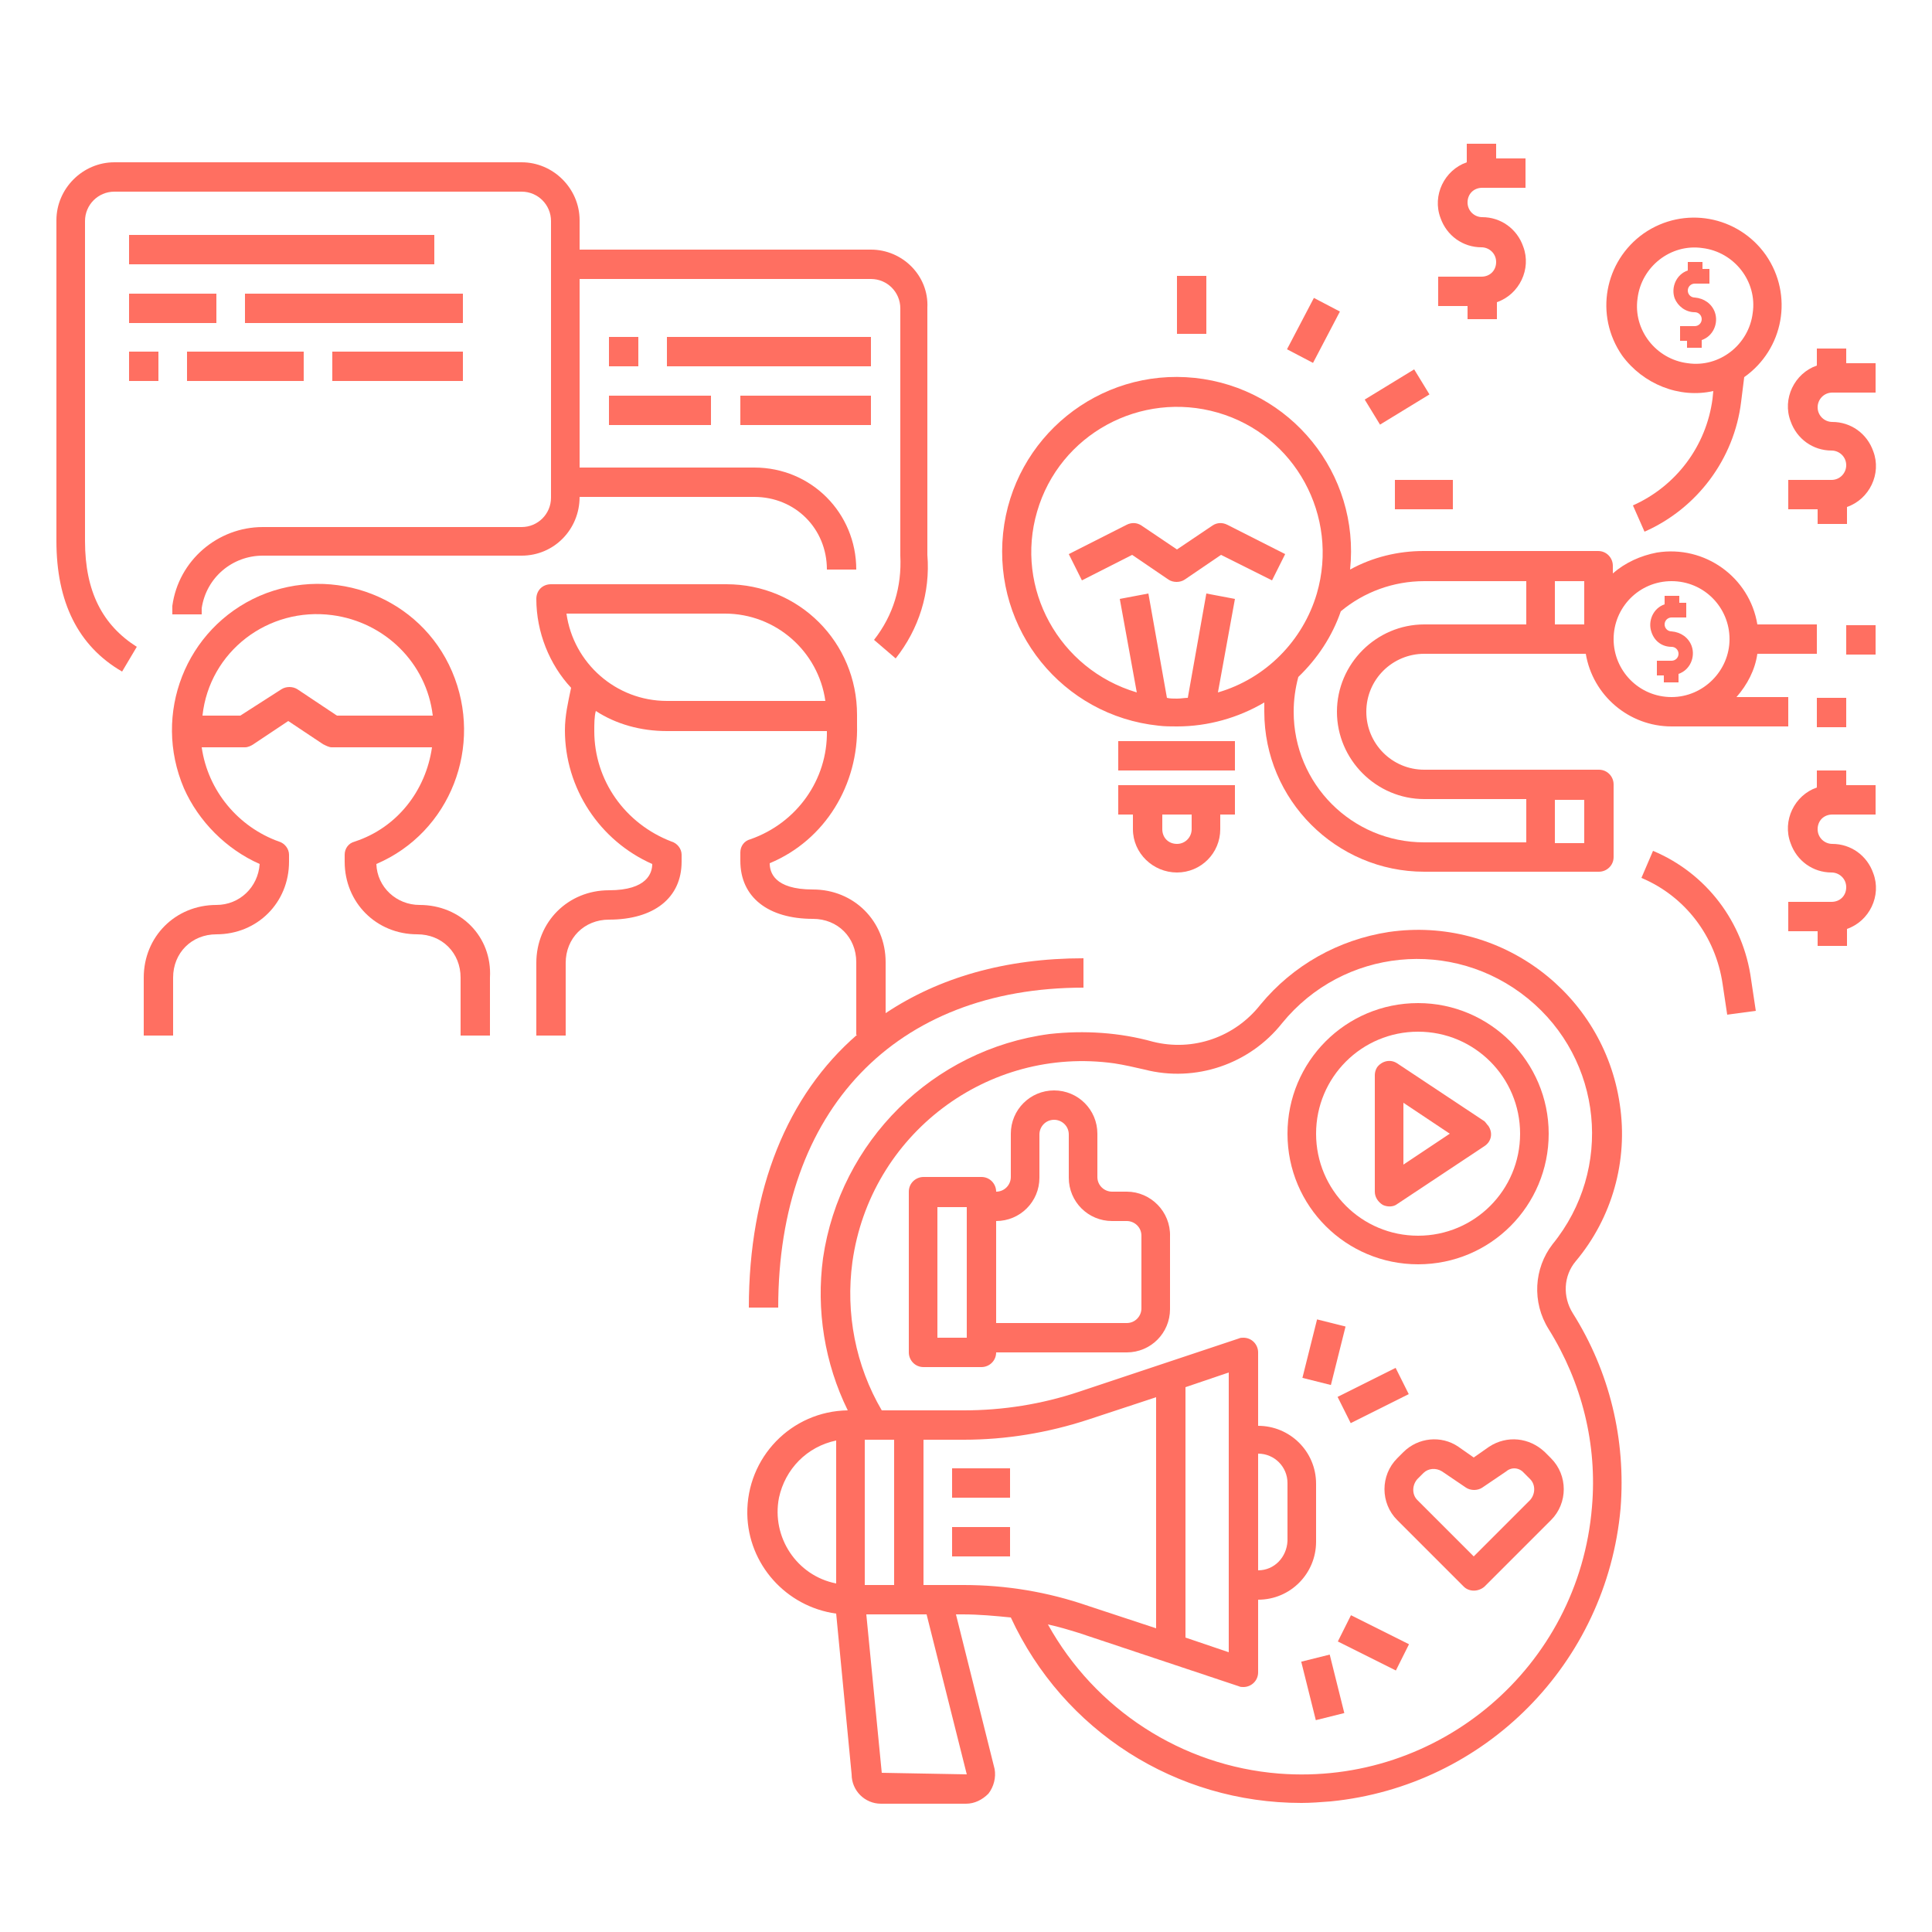 <?xml version="1.0" encoding="utf-8"?>
<!-- Generator: Adobe Illustrator 21.0.0, SVG Export Plug-In . SVG Version: 6.00 Build 0)  -->
<svg version="1.1" id="Слой_1" xmlns="http://www.w3.org/2000/svg" xmlns:xlink="http://www.w3.org/1999/xlink" x="0px" y="0px"
	 viewBox="0 0 250 250" style="enable-background:new 0 0 250 250;" xml:space="preserve">
<style type="text/css">
	.st0{fill:#FF6F61;}
</style>
<g>
	<path class="st0" d="M97.1,108.6c-0.8,0.2-1.3,0.9-1.3,1.7v1.1c0,4.7,3.6,7.5,9.4,7.5c3.2,0,5.6,2.4,5.6,5.6v9.4h0.1
		c-9,7.8-14,20-14,35.3h3.8c0-25.6,15.2-41.4,39.5-41.4v-3.8c-10.1,0-18.7,2.5-25.6,7.1v-6.6c0-5.3-4.1-9.4-9.4-9.4
		c-5.1,0-5.6-2.3-5.6-3.4c7.2-3,11.5-10.2,11.3-17.9c0-0.4,0-1.1,0-1.3c0-9.4-7.5-16.9-16.9-16.9H71.3c-1.1,0-1.9,0.8-1.9,1.9
		c0,4.3,1.7,8.5,4.5,11.5c-0.4,1.9-0.8,3.6-0.8,5.5c0,7.5,4.5,14.3,11.3,17.3c0,1.1-0.6,3.4-5.6,3.4c-5.3,0-9.4,4.1-9.4,9.4v9.4h3.8
		v-9.4c0-3.2,2.4-5.6,5.6-5.6c5.8,0,9.4-2.8,9.4-7.5v-0.9c0-0.8-0.6-1.5-1.3-1.7c-6-2.3-10-7.9-10-14.3c0-0.9,0-1.9,0.2-2.6
		c2.6,1.7,5.8,2.6,9.2,2.6h20.7C107.1,100.9,103.1,106.5,97.1,108.6z M86.3,90.7c-6.6,0-12.1-4.9-13-11.3h20.5
		c6.6,0,12.1,4.9,13,11.3H86.3z"/>
	<path class="st0" d="M75,64.3h22.6c5.3,0,9.4,4.1,9.4,9.4h3.8c0-7.3-5.8-13.2-13.2-13.2H75V36.1h37.7c2.1,0,3.8,1.7,3.8,3.8v32
		c0.2,4-0.9,7.7-3.4,10.9l2.8,2.4c3-3.8,4.5-8.5,4.1-13.4v-32c0.2-4.1-3.2-7.5-7.3-7.5H75v-3.8c0-4.1-3.4-7.5-7.5-7.5H14.8
		c-4.1,0-7.5,3.4-7.5,7.5V70c0,7.9,2.8,13.6,8.5,16.9l1.9-3.2C13.3,80.9,11,76.6,11,70V28.6c0-2.1,1.7-3.8,3.8-3.8h52.7
		c2.1,0,3.8,1.7,3.8,3.8v35.8c0,2.1-1.7,3.8-3.8,3.8H34c-5.8,0-10.9,4.3-11.7,10.2c0,0.4,0,0.8,0,1.1h3.8c0-0.2,0-0.6,0-0.8
		c0.6-4,4-6.8,7.9-6.8h33.5C71.7,71.9,75,68.5,75,64.3z"/>
	<path class="st0" d="M54.3,117.1c-3,0-5.5-2.3-5.6-5.3c9.6-4.1,13.9-15.3,9.8-24.9c-4.1-9.6-15.3-13.9-24.9-9.8
		C24,81.3,19.7,92.4,23.8,102c1.9,4.3,5.5,7.9,9.8,9.8c-0.2,3-2.6,5.3-5.6,5.3c-5.3,0-9.4,4.1-9.4,9.4v7.5h3.8v-7.5
		c0-3.2,2.4-5.6,5.6-5.6c5.3,0,9.4-4.1,9.4-9.4v-0.9c0-0.8-0.6-1.5-1.3-1.7c-5.3-1.9-9.2-6.6-10-12.2h5.6c0.4,0,0.8-0.2,1.1-0.4
		l4.5-3l4.5,3c0.4,0.2,0.8,0.4,1.1,0.4h13c-0.8,5.6-4.5,10.4-10,12.2c-0.8,0.2-1.3,0.9-1.3,1.7v0.9c0,5.3,4.1,9.4,9.4,9.4
		c3.2,0,5.6,2.4,5.6,5.6v7.5h3.8v-7.5C63.7,121.2,59.6,117.1,54.3,117.1z M43.6,92.6l-5.1-3.4c-0.6-0.4-1.5-0.4-2.1,0l-5.3,3.4h-4.9
		c0.9-8.3,8.5-14.1,16.8-13c6.8,0.9,12.2,6.2,13,13H43.6z"/>
	<rect x="16.7" y="30.4" class="st0" width="39.5" height="3.8"/>
	<rect x="16.7" y="38" class="st0" width="11.3" height="3.8"/>
	<rect x="31.7" y="38" class="st0" width="28.2" height="3.8"/>
	<rect x="16.7" y="45.5" class="st0" width="3.8" height="3.8"/>
	<rect x="24.2" y="45.5" class="st0" width="15.1" height="3.8"/>
	<rect x="43" y="45.5" class="st0" width="16.9" height="3.8"/>
	<rect x="86.3" y="43.6" class="st0" width="26.4" height="3.8"/>
	<rect x="78.8" y="51.2" class="st0" width="13.2" height="3.8"/>
	<rect x="95.8" y="51.2" class="st0" width="16.9" height="3.8"/>
	<rect x="78.8" y="43.6" class="st0" width="3.8" height="3.8"/>
	<path class="st0" d="M209.6,142.9c-2.1-14.4-15.5-24.4-29.9-22.3c-6.5,1-12.4,4.3-16.6,9.4c-3.3,4.2-8.7,6.1-13.9,4.8
		c-4.3-1.2-8.9-1.5-13.4-1c-15.1,2-27.1,13.9-29.3,29c-0.9,6.7,0.2,13.6,3.2,19.7c-7.3,0.1-13.1,6.1-13,13.4c0.1,6.5,5,12,11.5,12.9
		l2,20.8c0,2.1,1.7,3.8,3.8,3.8h11c1.1,0,2.1-0.5,2.9-1.3c0.7-0.9,1-2.1,0.8-3.2l-5-20h0.9c2.1,0,4.2,0.2,6.2,0.4
		c6.8,14.7,21.4,24,37.6,24c1.2,0,2.5-0.1,3.8-0.2c20-2,35.7-17.9,37.5-37.9c0.7-8.9-1.4-17.7-6.2-25.3c-1.3-2.1-1.2-4.8,0.4-6.7
		C208.6,157.6,210.7,150.2,209.6,142.9z M108.2,204.9c-5.1-1-8.4-6-7.4-11.1c0.8-3.7,3.6-6.6,7.4-7.4V204.9z M125.1,229.6l-11-0.2
		l-2-20.5h7.8L125.1,229.6z M111.9,205.1v-18.8h3.8v18.8H111.9z M124.7,205.1h-5.2v-18.8h5.2c5.5,0,10.9-0.9,16.1-2.6l8.8-2.9v29.9
		l-8.8-2.9C135.6,206,130.2,205.1,124.7,205.1z M200.4,172c4.3,6.9,6.3,14.9,5.6,23c-1.7,20.7-19.8,36.1-40.5,34.5
		c-12.6-1-23.8-8.3-29.9-19.3c1.4,0.3,2.7,0.7,4,1.1l20.7,6.9c0.2,0.1,0.4,0.1,0.6,0.1c1,0,1.9-0.8,1.9-1.9V207
		c4.2,0,7.5-3.4,7.5-7.5v-7.5c0-4.2-3.4-7.5-7.5-7.5V175c0-1-0.8-1.9-1.9-1.9c-0.2,0-0.4,0-0.6,0.1l-20.7,6.9
		c-4.8,1.6-9.8,2.4-14.9,2.4h-10.6c-3.4-5.8-4.7-12.6-3.8-19.2c2.3-16.5,17.5-28,33.9-25.7c1.3,0.2,2.6,0.5,3.9,0.8
		c6.6,1.7,13.6-0.7,17.8-6c7.9-9.7,22.1-11.1,31.8-3.2c9.7,7.9,11.1,22.1,3.2,31.8C198.5,164.1,198.2,168.5,200.4,172z M153.4,211.9
		v-32.4l5.6-1.9v36.2L153.4,211.9z M162.8,203.2v-15.1c2.1,0,3.8,1.7,3.8,3.8v7.5C166.5,201.5,164.9,203.2,162.8,203.2z"/>
	<rect x="123.2" y="197.6" class="st0" width="7.5" height="3.8"/>
	<rect x="123.2" y="190" class="st0" width="7.5" height="3.8"/>
	<path class="st0" d="M192.1,145.1l-11.3-7.5c-0.9-0.6-2-0.3-2.6,0.5c-0.2,0.3-0.3,0.7-0.3,1v15.1c0,0.7,0.4,1.3,1,1.7
		c0.6,0.3,1.4,0.3,1.9-0.1l11.3-7.5c0.9-0.6,1.1-1.7,0.5-2.6C192.4,145.5,192.3,145.3,192.1,145.1z M181.6,150.7v-8l6,4L181.6,150.7
		z"/>
	<path class="st0" d="M183.5,129.8c-9.4,0-16.9,7.6-16.9,16.9c0,9.4,7.6,16.9,16.9,16.9c9.4,0,16.9-7.6,16.9-16.9
		C200.4,137.4,192.8,129.8,183.5,129.8z M183.5,159.9c-7.3,0-13.2-5.9-13.2-13.2c0-7.3,5.9-13.2,13.2-13.2c7.3,0,13.2,5.9,13.2,13.2
		S190.8,159.9,183.5,159.9z"/>
	<path class="st0" d="M145.8,154.2h-1.9c-1,0-1.9-0.8-1.9-1.9v-5.6c0-3.1-2.5-5.6-5.6-5.6c-3.1,0-5.6,2.5-5.6,5.6v5.6
		c0,1-0.8,1.9-1.9,1.9c0-1-0.8-1.9-1.9-1.9h-7.5c-1,0-1.9,0.8-1.9,1.9V175c0,1,0.8,1.9,1.9,1.9h7.5c1,0,1.9-0.8,1.9-1.9h16.9
		c3.1,0,5.6-2.5,5.6-5.6v-9.4C151.5,156.8,148.9,154.2,145.8,154.2z M125.1,173.1h-3.8v-16.9h3.8V173.1z M147.7,169.3
		c0,1-0.8,1.9-1.9,1.9h-16.9V158c3.1,0,5.6-2.5,5.6-5.6v-5.6c0-1,0.8-1.9,1.9-1.9c1,0,1.9,0.8,1.9,1.9v5.6c0,3.1,2.5,5.6,5.6,5.6
		h1.9c1,0,1.9,0.8,1.9,1.9V169.3z"/>
	<path class="st0" d="M192.7,187.2l-2,1.4l-2-1.4c-2.2-1.5-5.2-1.2-7.1,0.7l-0.8,0.8c-2.2,2.2-2.2,5.8,0,8l8.6,8.6
		c0.7,0.7,1.9,0.7,2.7,0l8.6-8.6c2.2-2.2,2.2-5.8,0-8l-0.8-0.8C197.9,186,195,185.7,192.7,187.2z M197.2,190.6L197.2,190.6l0.8,0.8
		c0.7,0.7,0.7,1.9,0,2.7c0,0,0,0,0,0l-7.3,7.3l-7.3-7.3c-0.7-0.7-0.7-1.9,0-2.7l0.8-0.8c0.6-0.6,1.6-0.7,2.4-0.2l3.1,2.1
		c0.6,0.4,1.5,0.4,2.1,0l3.1-2.1C195.6,189.8,196.6,189.9,197.2,190.6z"/>
	
		<rect x="167.4" y="173.1" transform="matrix(0.243 -0.97 0.97 0.243 -40.053 298.61)" class="st0" width="7.8" height="3.8"/>
	
		<rect x="173.6" y="178.7" transform="matrix(0.894 -0.447 0.447 0.894 -61.995 98.597)" class="st0" width="8.4" height="3.8"/>
	
		<rect x="169.4" y="214.4" transform="matrix(0.97 -0.242 0.242 0.97 -47.824 48.049)" class="st0" width="3.8" height="7.8"/>
	
		<rect x="176" y="208.4" transform="matrix(0.447 -0.894 0.894 0.447 -91.866 276.596)" class="st0" width="3.8" height="8.4"/>
	<rect x="144.7" y="95.9" class="st0" width="15.1" height="3.8"/>
	<path class="st0" d="M152.3,112.9c3.1,0,5.6-2.5,5.6-5.6v-1.9h1.9v-3.8h-15.1v3.8h1.9v1.9C146.6,110.4,149.2,112.9,152.3,112.9z
		 M150.4,105.4h3.8v1.9c0,1-0.8,1.9-1.9,1.9s-1.9-0.8-1.9-1.9V105.4z"/>
	<path class="st0" d="M146.5,71.8l4.7,3.2c0.6,0.4,1.5,0.4,2.1,0l4.7-3.2l6.6,3.3l1.7-3.4l-7.5-3.8c-0.6-0.3-1.3-0.3-1.9,0.1
		l-4.6,3.1l-4.6-3.1c-0.6-0.4-1.3-0.4-1.9-0.1l-7.5,3.8l1.7,3.4L146.5,71.8z"/>
	<path class="st0" d="M149.9,93.9c0.8,0.1,1.6,0.1,2.4,0.1c4,0,7.9-1.1,11.3-3.1c0,0.4,0,0.8,0,1.2c0,11.4,9.3,20.7,20.7,20.7h22.6
		c1,0,1.9-0.8,1.9-1.9v-9.4c0-1-0.8-1.9-1.9-1.9h-22.6c-4.2,0-7.5-3.4-7.5-7.5c0-4.2,3.4-7.5,7.5-7.5h20.9c0.9,5.4,5.6,9.4,11.1,9.4
		h15.1v-3.8h-6.7c1.4-1.6,2.4-3.5,2.7-5.6h7.7v-3.8h-7.7c-1-6.1-6.8-10.3-13-9.3c-2.1,0.4-4.1,1.3-5.7,2.7v-1c0-1-0.8-1.9-1.9-1.9
		h-22.6c-3.3,0-6.6,0.8-9.5,2.4c1.3-12.4-7.7-23.5-20.1-24.8c-12.4-1.3-23.5,7.7-24.8,20.1C128.5,81.5,137.5,92.6,149.9,93.9z
		 M216.3,75.2c4.2,0,7.5,3.4,7.5,7.5s-3.4,7.5-7.5,7.5c-4.2,0-7.5-3.4-7.5-7.5S212.1,75.2,216.3,75.2z M201.2,103.5h3.8v5.6h-3.8
		V103.5z M201.2,75.2h3.8v5.6h-3.8V75.2z M184.3,75.2h13.2v5.6h-13.2c-6.2,0-11.3,5.1-11.3,11.3s5.1,11.3,11.3,11.3h13.2v5.6h-13.2
		c-9.4,0-16.9-7.6-16.9-16.9c0-1.5,0.2-3,0.6-4.5c2.5-2.4,4.4-5.3,5.5-8.5C176.5,76.6,180.3,75.2,184.3,75.2z M134.2,66.2
		c2.9-10,13.4-15.7,23.4-12.8c10,2.9,15.7,13.4,12.8,23.4c-1.8,6.1-6.6,11-12.8,12.8l2.2-12.1l-3.7-0.7l-2.4,13.5
		c-0.4,0-0.9,0.1-1.4,0.1s-0.9,0-1.3-0.1l-2.4-13.5l-3.7,0.7l2.2,12.1C137,86.6,131.3,76.1,134.2,66.2z"/>
	<rect x="152.3" y="35.7" class="st0" width="3.8" height="7.5"/>
	<rect x="180.5" y="62.1" class="st0" width="7.5" height="3.8"/>
	
		<rect x="177.1" y="49.4" transform="matrix(0.853 -0.521 0.521 0.853 -0.209 101.835)" class="st0" width="7.5" height="3.8"/>
	
		<rect x="166.2" y="40.9" transform="matrix(0.464 -0.886 0.886 0.464 53.183 173.471)" class="st0" width="7.5" height="3.8"/>
	<path class="st0" d="M189.9,41.3h3.8v-2.2c2.9-1,4.5-4.3,3.4-7.2c-0.8-2.3-2.9-3.8-5.3-3.8c-1,0-1.9-0.8-1.9-1.9s0.8-1.9,1.9-1.9
		h5.6v-3.8h-3.8v-1.9h-3.8V21c-2.9,1-4.5,4.3-3.4,7.2c0.8,2.3,2.9,3.8,5.3,3.8c1,0,1.9,0.8,1.9,1.9s-0.8,1.9-1.9,1.9h-5.6v3.8h3.8
		V41.3z"/>
	<path class="st0" d="M221.7,50.6l-0.1,1c-0.8,6.1-4.7,11.3-10.3,13.8l1.5,3.4c6.8-3,11.6-9.4,12.5-16.8l0.4-3.2
		c5.1-3.6,6.4-10.6,2.8-15.8c-3.6-5.1-10.6-6.4-15.8-2.8c-5.1,3.6-6.4,10.6-2.8,15.8C212.6,49.7,217.3,51.6,221.7,50.6z M211.9,38.6
		c0.5-4.1,4.3-7.1,8.4-6.5c4.1,0.5,7.1,4.3,6.5,8.4c-0.5,4.1-4.3,7.1-8.4,6.5C214.3,46.5,211.3,42.7,211.9,38.6z"/>
	<rect x="238.9" y="80.9" class="st0" width="3.8" height="3.8"/>
	<path class="st0" d="M213.9,110.1l-1.5,3.5c5.7,2.4,9.6,7.6,10.5,13.7l0.6,4l3.7-0.5l-0.6-4C225.6,119.3,220.8,113,213.9,110.1z"/>
	<rect x="235.1" y="90.3" class="st0" width="3.8" height="3.8"/>
	<path class="st0" d="M238.9,47v-1.9h-3.8v2.2c-2.9,1-4.5,4.3-3.4,7.2c0.8,2.3,2.9,3.8,5.3,3.8c1,0,1.9,0.8,1.9,1.9
		c0,1-0.8,1.9-1.9,1.9h-5.6v3.8h3.8v1.9h3.8v-2.2c2.9-1,4.5-4.3,3.4-7.2c-0.8-2.3-2.9-3.8-5.3-3.8c-1,0-1.9-0.8-1.9-1.9
		c0-1,0.8-1.9,1.9-1.9h5.6V47H238.9z"/>
	<path class="st0" d="M238.9,99.7h-3.8v2.2c-2.9,1-4.5,4.3-3.4,7.2c0.8,2.3,2.9,3.8,5.3,3.8c1,0,1.9,0.8,1.9,1.9s-0.8,1.9-1.9,1.9
		h-5.6v3.8h3.8v1.9h3.8v-2.2c2.9-1,4.5-4.3,3.4-7.2c-0.8-2.3-2.9-3.8-5.3-3.8c-1,0-1.9-0.8-1.9-1.9s0.8-1.9,1.9-1.9h5.6v-3.8h-3.8
		V99.7z"/>
	<path class="st0" d="M216.3,83.7c0.5,0,0.9,0.4,0.9,0.9c0,0.5-0.4,0.9-0.9,0.9h-1.9v1.9h0.9v0.9h1.9v-1.1c1.5-0.5,2.2-2.2,1.7-3.6
		c-0.4-1.1-1.4-1.8-2.6-1.9c-0.5,0-0.9-0.4-0.9-0.9c0-0.5,0.4-0.9,0.9-0.9h1.9v-1.9h-0.9v-0.9h-1.9v1.1c-1.5,0.5-2.2,2.2-1.7,3.6
		C214.1,83,215.1,83.7,216.3,83.7z"/>
	<path class="st0" d="M219.3,40.4c0.5,0,0.9,0.4,0.9,0.9c0,0.5-0.4,0.9-0.9,0.9h-1.9v1.9h0.9v0.9h1.9V44c1.5-0.5,2.2-2.2,1.7-3.6
		c-0.4-1.1-1.4-1.8-2.6-1.9c-0.5,0-0.9-0.4-0.9-0.9c0-0.5,0.4-0.9,0.9-0.9h1.9v-1.9h-0.9v-0.9h-1.9v1.1c-1.5,0.5-2.2,2.2-1.7,3.6
		C217.1,39.6,218.1,40.4,219.3,40.4z"/>
</g>
</svg>
